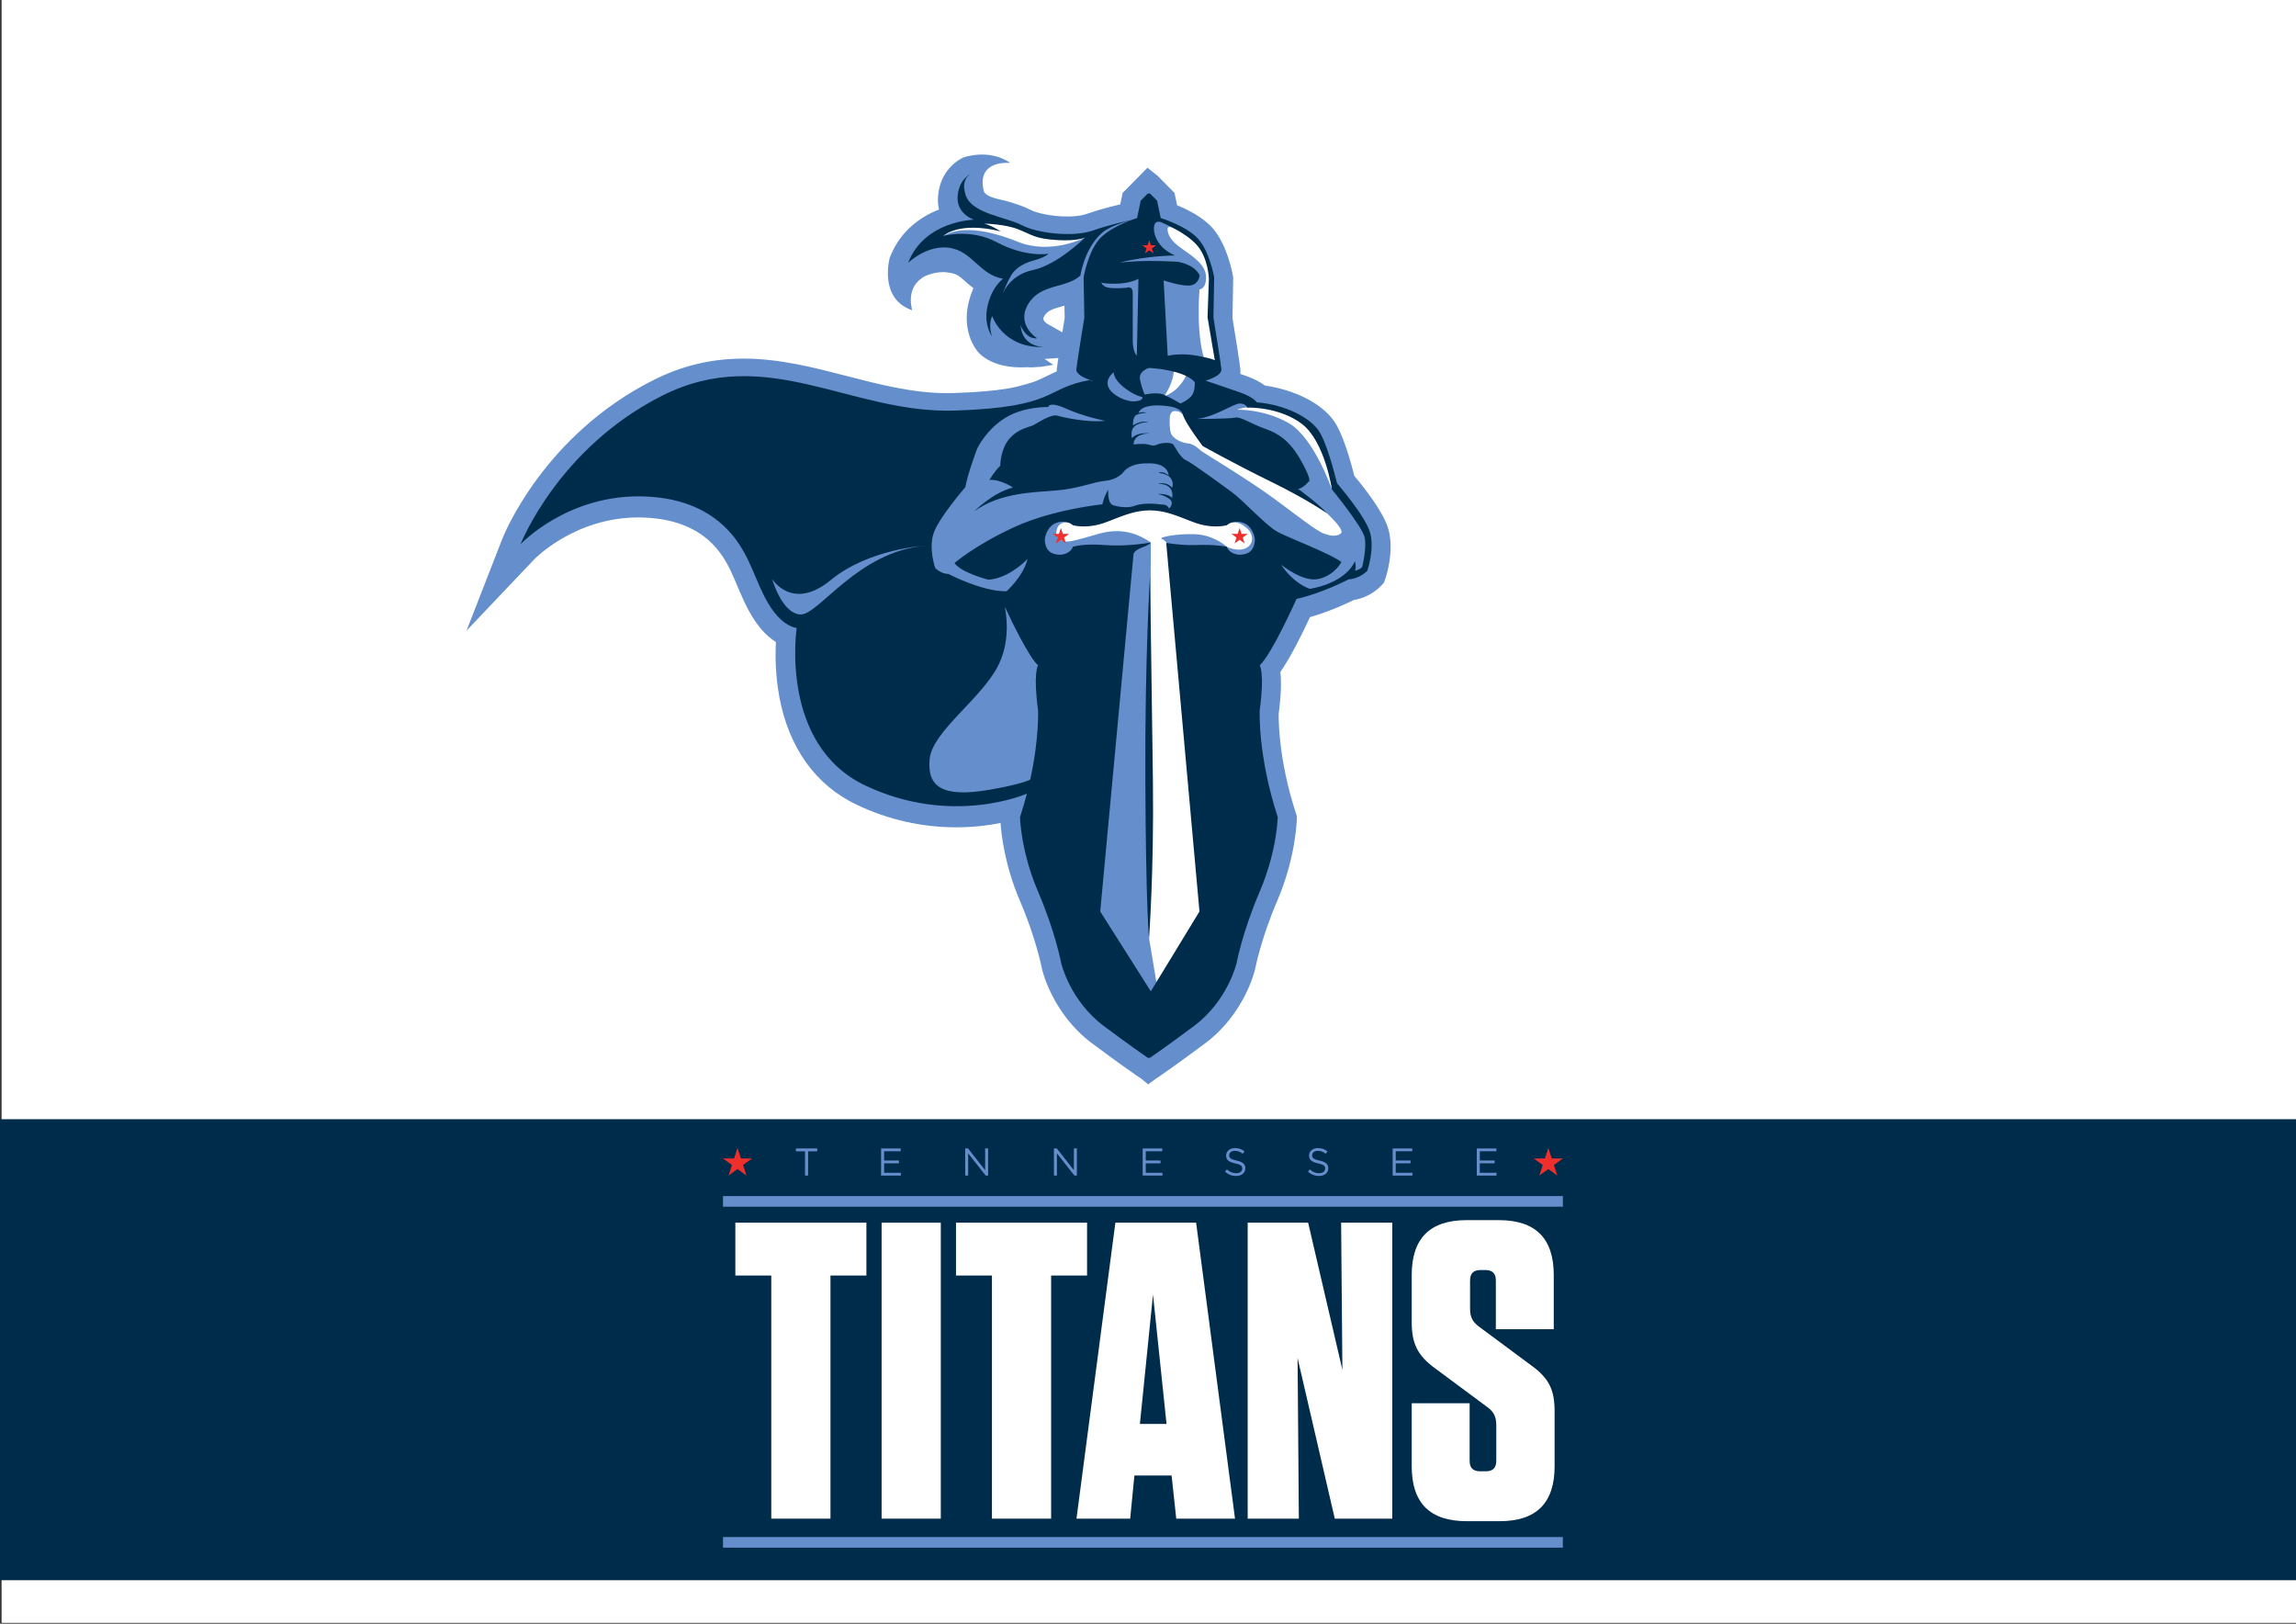 <?xml version="1.0" encoding="utf-8"?>
<!-- Generator: Adobe Illustrator 16.0.0, SVG Export Plug-In . SVG Version: 6.00 Build 0)  -->
<!DOCTYPE svg PUBLIC "-//W3C//DTD SVG 1.1//EN" "http://www.w3.org/Graphics/SVG/1.1/DTD/svg11.dtd">
<svg version="1.1" xmlns="http://www.w3.org/2000/svg" xmlns:xlink="http://www.w3.org/1999/xlink" x="0px" y="0px"
	 width="841.89px" height="595.28px" viewBox="0 0 841.89 595.28" enable-background="new 0 0 841.89 595.28" xml:space="preserve">
<rect x="0" y="0" width="841.89" height="595.28" fill="#333333" stroke="none"/>
<g id="Layer_1">
	<rect x="0.582" y="-0.305" fill="#FFFFFF" width="841.89" height="595.28"/>
	<rect y="410.321" fill="#002C4B" width="841.889" height="169.012"/>
	<g>
		<g>
			<path fill="#648FCC" d="M295.177,422.08h-3.338v-1.037h7.813v1.037h-3.338v8.907h-1.136V422.08z"/>
			<path fill="#648FCC" d="M323.073,421.043h7.188v1.023h-6.066v3.395h5.426v1.023h-5.426v3.48h6.137v1.022h-7.259V421.043z"/>
			<path fill="#648FCC" d="M353.912,421.043h1.051l6.265,7.97v-7.97h1.094v9.944h-0.895l-6.421-8.154v8.154h-1.094V421.043z"/>
			<path fill="#648FCC" d="M386.455,421.043h1.051l6.265,7.97v-7.97h1.094v9.944h-0.895l-6.421-8.154v8.154h-1.094V421.043z"/>
			<path fill="#648FCC" d="M418.998,421.043h7.188v1.023h-6.065v3.395h5.427v1.023h-5.427v3.48h6.137v1.022h-7.259V421.043z"/>
			<path fill="#648FCC" d="M449.183,429.538l0.696-0.823c1.037,0.938,2.031,1.406,3.409,1.406c1.335,0,2.216-0.711,2.216-1.69
				v-0.029c0-0.923-0.497-1.448-2.585-1.889c-2.287-0.497-3.339-1.236-3.339-2.87v-0.028c0-1.562,1.378-2.713,3.268-2.713
				c1.449,0,2.486,0.412,3.495,1.222l-0.654,0.866c-0.923-0.753-1.847-1.079-2.869-1.079c-1.293,0-2.116,0.71-2.116,1.604v0.028
				c0,0.938,0.511,1.464,2.698,1.933c2.217,0.482,3.239,1.293,3.239,2.812v0.028c0,1.705-1.421,2.812-3.396,2.812
				C451.669,431.129,450.376,430.604,449.183,429.538z"/>
			<path fill="#648FCC" d="M479.594,429.538l0.696-0.823c1.037,0.938,2.031,1.406,3.409,1.406c1.335,0,2.216-0.711,2.216-1.69
				v-0.029c0-0.923-0.497-1.448-2.585-1.889c-2.287-0.497-3.339-1.236-3.339-2.87v-0.028c0-1.562,1.378-2.713,3.268-2.713
				c1.449,0,2.486,0.412,3.495,1.222l-0.654,0.866c-0.923-0.753-1.847-1.079-2.869-1.079c-1.293,0-2.117,0.71-2.117,1.604v0.028
				c0,0.938,0.512,1.464,2.699,1.933c2.217,0.482,3.239,1.293,3.239,2.812v0.028c0,1.705-1.421,2.812-3.396,2.812
				C482.08,431.129,480.787,430.604,479.594,429.538z"/>
			<path fill="#648FCC" d="M510.659,421.043h7.188v1.023h-6.066v3.395h5.427v1.023h-5.427v3.48h6.138v1.022h-7.26V421.043z"/>
			<path fill="#648FCC" d="M541.497,421.043h7.188v1.023h-6.066v3.395h5.427v1.023h-5.427v3.48h6.138v1.022h-7.26V421.043z"/>
		</g>
		<g>
			<path fill="#FFFFFF" d="M282.81,556.762v-89.133h-13.176v-19.377h48.054v19.377h-13.176v89.133H282.81z"/>
			<path fill="#FFFFFF" d="M344.967,556.762h-21.702v-108.51h21.702V556.762z"/>
			<path fill="#FFFFFF" d="M363.721,556.762v-89.133h-13.176v-19.377h48.054v19.377h-13.176v89.133H363.721z"/>
			<path fill="#FFFFFF" d="M452.852,556.762h-21.548l-1.705-15.812h-13.641l-1.55,15.812h-19.687l14.261-108.51h29.608
				L452.852,556.762z M417.973,522.039h9.766l-4.961-47.435L417.973,522.039z"/>
			<path fill="#FFFFFF" d="M491.758,448.252h18.757v108.51h-21.082l-13.642-58.905l0.465,58.905h-18.757v-108.51h22.167
				l12.557,53.945L491.758,448.252z"/>
			<path fill="#FFFFFF" d="M570.038,517.543v19.997c0,13.486-6.666,20.151-20.152,20.151h-12.091
				c-13.486,0-20.152-6.665-20.152-20.151v-23.097h21.237v21.081c0,2.636,1.24,3.876,3.875,3.876h2.016
				c2.635,0,3.875-1.24,3.875-3.876v-13.021c0-3.41-1.085-5.116-3.72-6.976l-18.602-13.797c-6.666-4.805-8.682-9.301-8.682-17.051
				v-17.207c0-13.486,6.666-20.151,20.152-20.151h11.781c13.486,0,20.151,6.665,20.151,20.151v19.842h-21.236v-17.826
				c0-2.636-1.24-3.876-3.876-3.876h-1.705c-2.635,0-3.875,1.24-3.875,3.876v10.23c0,3.41,1.085,5.115,3.72,6.976l18.603,13.796
				C568.022,505.297,570.038,509.482,570.038,517.543z"/>
		</g>
		<rect x="265.101" y="438.503" fill="#648FCC" width="307.962" height="3.897"/>
		<rect x="265.101" y="563.506" fill="#648FCC" width="307.962" height="3.897"/>
		<polygon fill="#EE2F2B" points="270.433,420.845 271.691,424.719 275.764,424.719 272.469,427.112 273.728,430.987 
			270.433,428.592 267.137,430.987 268.396,427.112 265.101,424.719 269.174,424.719 		"/>
		<polygon fill="#EE2F2B" points="567.731,420.845 568.99,424.719 573.063,424.719 569.768,427.112 571.026,430.987 
			567.731,428.592 564.437,430.987 565.695,427.112 562.399,424.719 566.473,424.719 		"/>
	</g>
</g>
<g id="Layer_4">
	<g>
		<path fill="#648FCC" d="M379.443,139.861c1.639-0.643,3.01-1.312,4.369-1.976c1.141-0.557,2.33-1.138,3.66-1.711
			c0-0.326,0.018-0.634,0.045-0.92c0.072-0.714,0.279-2.183,0.553-4.011l-5.047,0.354l3.227,2.153
			c-0.518,0.023-4.254,0.75-4.75,0.75c-1.711,0-3.158,0.346-4.656,0.118c-14.156,0.868-18.684-6.165-18.684-6.165
			c-0.561-0.702-5.414-7.146-3.035-17.368c0.48-2.065,1.115-3.87,1.822-5.437c-1.469-1.088-2.746-2.24-3.918-3.296
			c-2.479-2.234-3.984-2.202-5.963-2.519c-0.346-0.055-0.705-0.083-1.066-0.083c-3.547,0-7.141,1.357-8.23,2.385
			c-5.73,4.135-3.27,11.615-3.27,11.615c-12.5-4.25-8.248-19.283-8.248-19.283c3.859-9.97,11.412-15.059,18.059-17.656
			c-0.342-1.454-0.48-3.058-0.35-4.816c0.709-9.464,7.229-13.285,9.209-14.23c0,0,9.33-3.515,17.33,1.985
			c0,0-12.566-1.469-9.783,10.266c0.783,2.484,6.406,3.067,9.09,3.9c2.918,0.906,5.676,1.763,8.037,3.012
			c2.232,1.183,7.725,2.439,13.502,2.439c3.797,0,5.92-0.543,6.848-0.867c4.664-1.627,9.445-2.842,12.57-3.562l0.877-4.205
			l6.152-6.233l2.957-3.002l3.762,2.998l6.156,6.237l0.943,4.528c3.863,1.565,9.41,4.319,12.945,8.297
			c5.428,6.107,7.32,16.4,7.518,17.554l0.113,0.657l-0.266,14.864c0.617,3.773,2.611,16.055,2.869,18.616
			c0.062,0.626,0.064,1.239,0.004,1.836c0.652,0.226,1.293,0.448,1.908,0.664c3.258,1.14,5.543,2.401,7.146,3.615
			c9.998,1.385,21.811,6.348,26.41,14.785c2.898,5.311,5.379,14.462,6.357,18.351c3.543,4.2,10.906,13.468,12.561,19.818
			c2.07,7.937-0.873,16.881-1.215,17.875l-0.477,1.378l-0.98,1.079c-0.701,0.771-4.258,4.386-10.061,5.306
			c-2.619,1.295-9.039,4.292-16.107,6.29c-2.529,5.467-6.965,14.563-10.861,20.098c0.367,3.133,0.365,7.907-0.611,15.266
			c-0.045,2.036-0.119,16.776,6.279,36.432l0.371,1.137l-0.023,1.195c-0.012,0.565-0.348,14.021-7.186,29.948
			c-5.943,13.842-8.018,24.633-8.037,24.74l-0.061,0.288c-0.154,0.666-3.93,16.437-18.303,27.143
			c-9.707,7.229-14.68,10.68-16.367,11.828l-1.805,1.229l-2.734,2l-2.426-2l-1.805-1.229c-1.68-1.144-6.639-4.585-16.365-11.828
			c-14.375-10.706-18.15-26.477-18.305-27.143l-0.033-0.147l-0.027-0.149c-0.02-0.099-2.092-10.89-8.035-24.731
			c-5.678-13.225-6.873-24.745-7.123-28.598c-4.477,0.885-10.004,1.586-16.275,1.586c-12.582,0-24.82-2.767-36.369-8.224
			c-15.125-7.146-24.969-20.841-28.471-39.607c-1.5-8.035-1.516-15.355-1.264-20.097c-7.441-4.676-11.352-13.949-14.117-20.514
			c-0.389-0.919-0.752-1.782-1.098-2.562l-0.26-0.588c-2.998-6.796-9.238-20.937-32.574-21.96c-0.816-0.036-1.619-0.053-2.414-0.053
			c-23.285,0-37.971,15.177-38.115,15.331l-24.859,26.173l13.096-33.605c0.604-1.543,15.201-38.016,55.418-58.255
			c10.535-5.303,21.354-7.88,33.07-7.88c13.158,0,25.746,3.258,37.92,6.409c11.887,3.077,24.18,6.259,36.756,6.259
			c0.816,0,1.635-0.013,2.455-0.041c8.701-0.286,14.912-0.866,19.572-1.622C374.203,141.698,379.443,139.861,379.443,139.861z
			 M389.545,121.835c0.348-2.171,0.658-4.069,0.844-5.201l-0.082-4.578c-0.178,0.05-0.355,0.1-0.529,0.148
			c-4.006,1.125-5.744,1.764-6.807,3.574c-0.393,0.669-0.928,1.583,0.988,2.906L389.545,121.835z"/>
		<g>
			<path fill="#FFFFFF" d="M431.262,84.14c0,0-3.343-2.082-3.146,0c0.2,2.082,0.994,4.069,5.564,7.249
				c4.571,3.18,8.546,5.961,8.546,10.333c0,4.371-2.386,4.371-2.386,4.371s-1.589,17.488,2.386,27.424h4.57l-2.98-17.289
				l0.396-12.916l-1.093-7.154l-3.874-7.353l-6.459-4.67L431.262,84.14z"/>
			<path fill="#FFFFFF" d="M434.854,137.79c0,0-2.167,5.365-8.029,7.55c0,0,3.792-5.225,3.577-10.233
				C430.188,130.098,434.854,137.79,434.854,137.79z"/>
			<path fill="#FFFFFF" d="M457.726,149.41c0,0-1.093-0.293-4.173,0.799c0,0,9.866-0.361,19.076,4.968
				c9.213,5.33,15.752,24.244,15.752,24.244l0.445-3.379l-4.57-13.811l-3.479-5.464l-8.247-5.465l-13.114-2.782L457.726,149.41z"/>
			<path fill="#FFFFFF" d="M430.84,150.707c0,0-1.828-0.298-1.928,2.584c-0.1,2.88,0.04,5.365,0.963,6.458
				c0.924,1.092,2.912,2.483,5.595,2.782c2.682,0.298,3.875,1.987,5.266,2.98c1.391,0.994,17.091,10.433,26.033,16.991
				c8.941,6.557,15.697,12.022,18.678,13.115c2.981,1.093,4.771,0.994,6.161,0c1.392-0.994-2.326-4.806-4.916-7.353
				c-2.588-2.547-22.507-14.715-22.507-14.715l-23.35-12.708l-5.266-8.346l-1.606,0.115
				C433.963,152.61,433.266,150.607,430.84,150.707z"/>
			<path fill="#FFFFFF" d="M391.615,191.551c0,0-3.507-0.603-4.169,2.841c-0.662,3.444,1.854,3.841,3.312,4.107
				c1.458,0.265,5.167-0.795,12.056-2.782c6.889-1.987,13.143-1.023,19.163,3.18l-0.707,144.708l2.753,16.476l18.799-25.789
				l-13.938-133.805c0,0-1.429-2.385-2.886-2.914c-1.458-0.53,5.167-1.988,12.188-1.723c7.021,0.264,11.699,4.636,11.699,4.636
				s4.125,2.017,7.113,0.398c2.987-1.619,2.646-5.257,0-7.419c-2.647-2.162-3.71-1.922-5.829-1.955
				c-2.119-0.032-12.852-1.225-12.852-1.225l-8.346-2.518l-7.163-1.589l-11.384,1.854l-13.116,3.18L391.615,191.551z"/>
			<path fill="#FFFFFF" d="M397.903,87.066c0,0-12.393,6.521-24.708,1.563C361.695,84,352,82.875,345.875,86.5l1.036-2.75l11.964-2
				l2.25-2.625l13.75,4.09L381.75,86L397.903,87.066z"/>
		</g>
		<path fill="#002C4B" d="M356.338,63.505c0.187-0.089,0.304-0.135,0.304-0.135S356.521,63.416,356.338,63.505z"/>
		<path fill="#002C4B" d="M421.67,211.415c0,0-1.9,29.411-1.701,75.316c0.198,45.903,1.348,57.429,1.348,57.429
			s1.832-24.642,1.435-57.629C422.354,253.544,421.67,211.415,421.67,211.415z"/>
		<path fill="#002C4B" d="M502.436,195.452c-1.589-6.094-12.188-18.282-12.188-18.282s-2.915-12.454-6.095-18.282
			c-3.179-5.83-13.248-10.598-23.317-11.394c0,0-1.059-1.855-6.358-3.709c-5.3-1.855-12.452-4.239-12.452-4.239
			s6.095-1.59,5.83-4.24c-0.267-2.649-2.916-18.812-2.916-18.812l0.265-14.837c0,0-1.59-9.274-5.828-14.043
			c-4.24-4.77-13.778-7.684-13.778-7.684l-1.326-6.358l-2.605-2.64l-0.794,0l-2.605,2.64l-1.326,6.358c0,0-0.85,0.262-2.14,0.747
			c-2.008,0.421-8.248,1.8-14.159,3.862c-7.167,2.5-20.333,1-26-2s-18.166-4.166-20.5-10.833c-1.978-5.648,1.182-7.701,2.196-8.199
			c-1.08,0.516-4.77,2.68-5.196,8.365c-0.5,6.667,6,8.667,6,8.667s-18.167,0.333-24.167,15.833c0,0,6.999-6.833,15.333-5.5
			s10.833,9.833,19.5,11.333c0,0-3.999,2.666-5.666,9.833s1.666,11.333,1.666,11.333s-1.667-3.833,0-7.5c0,0,4,12,19.167,11.333
			c0,0-8.167,0.333-8.75-8c0,0,1.749,5.166,6.083,4.833c0,0-7.833-4.833-3.333-12.5s13.834-5.667,19.167-10.5
			c0,0,1.454-9.941,7.829-15.566c0,0,2.334-2.547,10.536-4.685c-3.116,1.193-8.456,3.578-11.344,6.827
			c-4.238,4.769-5.829,14.043-5.829,14.043l0.265,14.837c0,0-2.649,16.163-2.915,18.812c-0.205,2.051,3.391,3.463,5.03,3.999
			c-17.049,3.016-11.709,9.975-49.587,11.221c-38,1.25-69-24.75-107.25-5.5s-52,54.5-52,54.5s17.5-18.75,46-17.5s36,20,39,26.75
			s7.25,19.5,16.25,21.5c0,0-6.5,42.75,25.25,57.75s59,3,59,3l0.148-0.045c-0.71,2.744-1.538,5.617-2.509,8.602
			c0,0,0.243,12.453,6.614,27.29c6.37,14.838,8.489,26.231,8.489,26.231s3.179,13.777,15.632,23.052
			c9.517,7.087,14.362,10.457,16.12,11.653h0.794c1.757-1.196,6.604-4.566,16.121-11.653c12.452-9.274,15.631-23.052,15.631-23.052
			s2.12-11.394,8.491-26.231c6.37-14.837,6.612-27.29,6.612-27.29c-7.419-22.787-6.612-39.214-6.612-39.214
			c1.865-13.777,0-16.428,0-16.428c4.515-4.239,13.501-24.377,13.501-24.377c9.538-2.12,19.077-7.154,19.077-7.154
			c4.24-0.264,6.89-3.179,6.89-3.179S504.025,201.546,502.436,195.452z M378.75,99c-7.771,1.619-10.597,7.415-11.226,8.971
			c-0.095,0.249-0.149,0.396-0.149,0.396s0.05-0.149,0.149-0.396c0.445-1.164,1.839-4.687,3.351-7.221
			c1.172-1.963,4-4.155,7.869-5.169C383.333,94.378,384.5,93,384.5,93s-8.198,1.561-18.99-4.189
			c-9.706-5.172-19.635-2.311-19.635-2.311s5.625-5.476,21-1.675c0,0-3.25-2.2-6-2.825c0,0,7.49,0.061,12.625,2.125
			c5.13,2.062,6.125,3.375,13.875,3.875s10.528-0.934,10.528-0.934S387.75,97.125,378.75,99z M430.852,93.674
			c0,0-2.98-1.292-4.77-3.18c-1.788-1.888-3.378-4.968-2.881-7.651c0.496-2.683,3.18-1.092,3.18-1.092s8.346,3.377,12.52,8.147
			c4.173,4.769,4.37,12.32,4.37,12.32l-0.495,14.109l2.682,15.798c0,0-0.099-0.497-6.358-1.689c-6.261-1.192-10.931,0-10.931,0
			l-1.49-27.623c0,0,7.056,2.385,10.036,1.789c2.981-0.595,3.18-3.676,3.18-3.676c-2.187-4.272-8.147-4.968-8.147-4.968
			s-5.168-0.298-10.477-0.298c-5.31,0-10.638,0.597-10.638,0.597C420.717,93.674,430.852,93.674,430.852,93.674z M411.874,141.826
			c3.775,3.142,6.955,3.714,6.955,3.714s0.696,1.291-2.583,1.589c-3.278,0.298-8.544-2.186-9.836-5.266
			c-1.292-3.08,1.987-5.365,1.987-5.365S408.098,138.684,411.874,141.826z M418.034,139.28c-0.696-3.279,3.235-4.373,3.235-4.373
			s4.713,0.1,10.078,1.59c5.366,1.491,6.757,3.676,6.757,3.676s0.199,3.279-1.192,4.969c-1.391,1.688-4.074,2.782-4.074,2.782
			s-3.874-2.285-6.26-3.279c-2.384-0.993-6.855,0-6.855,0S418.729,142.559,418.034,139.28z M409.29,104.008
			c5.215-0.065,8.148-1.789,8.148-1.789l-0.596,28.218c-1.49-1.689-1.49-5.167-1.49-5.167s0-14.805,0-17.786
			c0-2.98-2.285-1.987-2.285-1.987s-3.975,0.397-6.459,0c-2.484-0.398-2.782-1.988-2.782-1.988S404.076,104.072,409.29,104.008z
			 M400.514,139.545c0,0-0.18,0.06-0.475,0.159l-0.125-0.336C400.281,139.484,400.514,139.545,400.514,139.545z M342.322,195.518
			c1.887-5.664,11.625-16.892,11.625-16.892c0.894-4.968,4.372-14.208,4.372-14.208s3.179-6.757,10.135-11.127
			c6.955-4.373,15.897-4.074,15.897-4.074s0.198-2.285,6.558,0.596c6.359,2.881,14.308,4.472,14.308,4.472
			c-6.26,0.695-15.103-1.193-17.488-1.888c-2.384-0.696-7.055,2.583-8.843,3.477c-1.788,0.895-5.565,1.193-8.843,5.068
			c-3.279,3.874-3.279,9.836-3.279,9.836c-1.888,1.689-3.975,5.167-3.975,5.167c4.074-0.298,8.645,2.783,8.645,2.783
			c-7.65,1.987-14.208,8.743-14.208,8.743c9.339-6.856,21.561-6.956,30.006-7.651c8.445-0.696,13.811-3.18,18.184-3.577
			c4.371-0.398,6.458-3.081,6.458-3.081s2.086-3.477,8.998-3.279c0,0,6.971-0.627,7.703,4.439c0,0-2.194-1.856-3.784-0.962
			c0,0,3.273,0.199,4.519,1.987c1.243,1.788,0.465,3.478,0.465,3.478c-2.204-2.567-5.282-1.391-5.282-1.391s2.683-0.299,4.273,1.191
			c1.589,1.491,1.024,3.943,1.024,3.943c-1.555-1.785-5.298-1.459-5.298-1.459s2.186,0.298,4.273,1.789
			c2.086,1.49-0.1,3.577-0.1,3.577c-0.633-1.789-2.783-1.491-2.783-1.491s-5.961-0.993-9.638,0.397
			c-3.675,1.391-8.147-0.198-8.147-0.198c-2.186-0.795-1.689-5.664-1.689-5.664c-1.59,2.385-2.187,5.365-2.187,5.365
			s-18.083,1.789-32.491,8.446c-14.407,6.657-21.759,13.115-21.759,13.115c2.781,3.676,12.419,6.062,12.419,6.062
			s3.578,0,7.949-2.584c4.372-2.583,6.459-5.067,6.459-5.067c-1.59,6.557-7.75,11.922-7.75,11.922
			c-9.042,0.1-21.269-6.359-21.269-6.359c-2.789,0-4.863-2.186-4.863-2.186S340.434,201.182,342.322,195.518z M293.378,225.274
			c-6.75-0.5-10.25-13-10.25-13s7.358,12.001,21.5,0.379s34.971-12.629,34.971-12.629
			C314.349,202.024,300.128,225.774,293.378,225.274z M377.756,285.838c-2.039,0.909-6.156,2.169-14.878,3.687
			c-17.25,3-23-1-22-11.25s19.25-22.25,25.25-34.5c3.931-8.025,3.248-16.479,2.309-21.356c2.657,5.708,8.735,18.274,12.194,21.521
			c0,0-1.867,2.65,0,16.428C380.631,260.367,381.125,270.479,377.756,285.838z M456.906,203.003
			c-3.709,1.192-6.624-0.795-7.021-2.517c0,0-3.688-0.97-11.79-0.662c-4.811,0.182-10.467-0.795-10.467-0.795l12.189,135.13
			l-17.841,29.277l-18.548-29.277l12.188-130.792c0,0-0.132-1.422,3.047-2.615c3.179-1.192,3.312-1.854,3.312-1.854
			s-8.744,1.589-16.826,0.927c-8.081-0.663-11.791,0.662-11.791,0.662c-0.397,1.722-3.312,3.709-7.022,2.517
			c-3.709-1.192-3.179-5.697-3.179-5.697s0.663-4.503,4.372-5.695c3.709-1.193,5.829,0.927,5.829,0.927s5.359,1.657,12.748-1.292
			s10.614-4.007,15.162-4.14h0.707c4.547,0.133,7.772,1.192,15.161,4.14c7.39,2.948,12.748,1.292,12.748,1.292
			s2.121-2.12,5.83-0.927c3.709,1.192,4.372,5.695,4.372,5.695S460.617,201.811,456.906,203.003z M499.51,207.739
			c-0.398,0.994-2.684,1.491-2.684,1.491c0.597-1.392,0-3.478,0-3.478c-3.874,8.446-16.593,10.134-16.593,10.134
			c-6.757-2.583-10.433-8.843-10.433-8.843s8.048,6.657,13.911,5.167c5.86-1.491,8.146-6.16,8.146-6.16
			c-3.975-3.08-19.077-8.745-23.35-11.029c-4.273-2.285-12.619-11.526-16.692-14.507c-4.074-2.98-14.904-10.929-16.991-11.823
			c-2.086-0.895-3.974-4.968-4.67-5.763c-0.694-0.795-4.073-0.696-5.663,0c-1.59,0.695-2.085,0.397-3.62,0
			c-1.535-0.397-5.223,0-5.223,0s-0.099-1.987,1.789-3.081c1.888-1.092,4.272-0.894,4.272-0.894s-4.471-0.796-6.657,1.688
			c0,0-0.993-3.676,1.888-4.968c2.881-1.292,4.329-0.795,4.329-0.795s-2.242-1.192-5.819,1.093c0,0-0.199-3.18,1.292-3.875
			c1.491-0.695,3.677-0.795,3.677-0.795s-1.193-0.497-2.981,0.1c0,0,0.327-1.233,2.086-1.988c3.478-1.492,9.34-0.397,9.34-0.397
			s4.272,0.397,4.968,3.18c0.696,2.782,7.154,11.327,7.154,11.327s11.525,6.458,24.939,13.017
			c13.414,6.557,20.766,11.724,20.766,11.724c-3.378-3.775-10.73-9.041-10.73-9.041c1.888-0.1,4.173-2.981,4.173-2.981
			s0.397-1.392-3.478-8.049c-3.875-6.656-7.949-9.34-12.817-11.029c-4.867-1.688-9.141-4.57-10.93-4.074s-14.208,0.497-14.208,0.497
			c6.458-0.497,13.712-5.763,15.997-5.663c2.285,0.099,2.624,1.49,2.624,1.49s11.755-0.399,20.129,6.062
			c8.375,6.46,10.93,23.946,10.93,23.946s11.228,13.711,12.022,17.686S499.51,207.739,499.51,207.739z"/>
	</g>
</g>
<g id="Layer_2">
	<polygon fill="#EE2F2B" points="389.004,193.563 389.708,195.73 391.986,195.73 390.144,197.069 390.848,199.236 389.004,197.896 
		387.161,199.236 387.865,197.069 386.022,195.73 388.3,195.73 	"/>
	<polygon fill="#EE2F2B" points="454.537,193.562 455.241,195.729 457.521,195.729 455.677,197.07 456.381,199.238 454.537,197.897 
		452.692,199.238 453.396,197.07 451.553,195.729 453.832,195.729 	"/>
	<polygon fill="#EE2F2B" points="421.406,88.06 422.009,89.916 423.961,89.916 422.381,91.062 422.984,92.918 421.406,91.771 
		419.827,92.918 420.43,91.062 418.852,89.916 420.802,89.916 	"/>
	<g>
	</g>
	<g>
	</g>
	<g>
	</g>
	<g>
	</g>
	<g>
	</g>
</g>
</svg>
